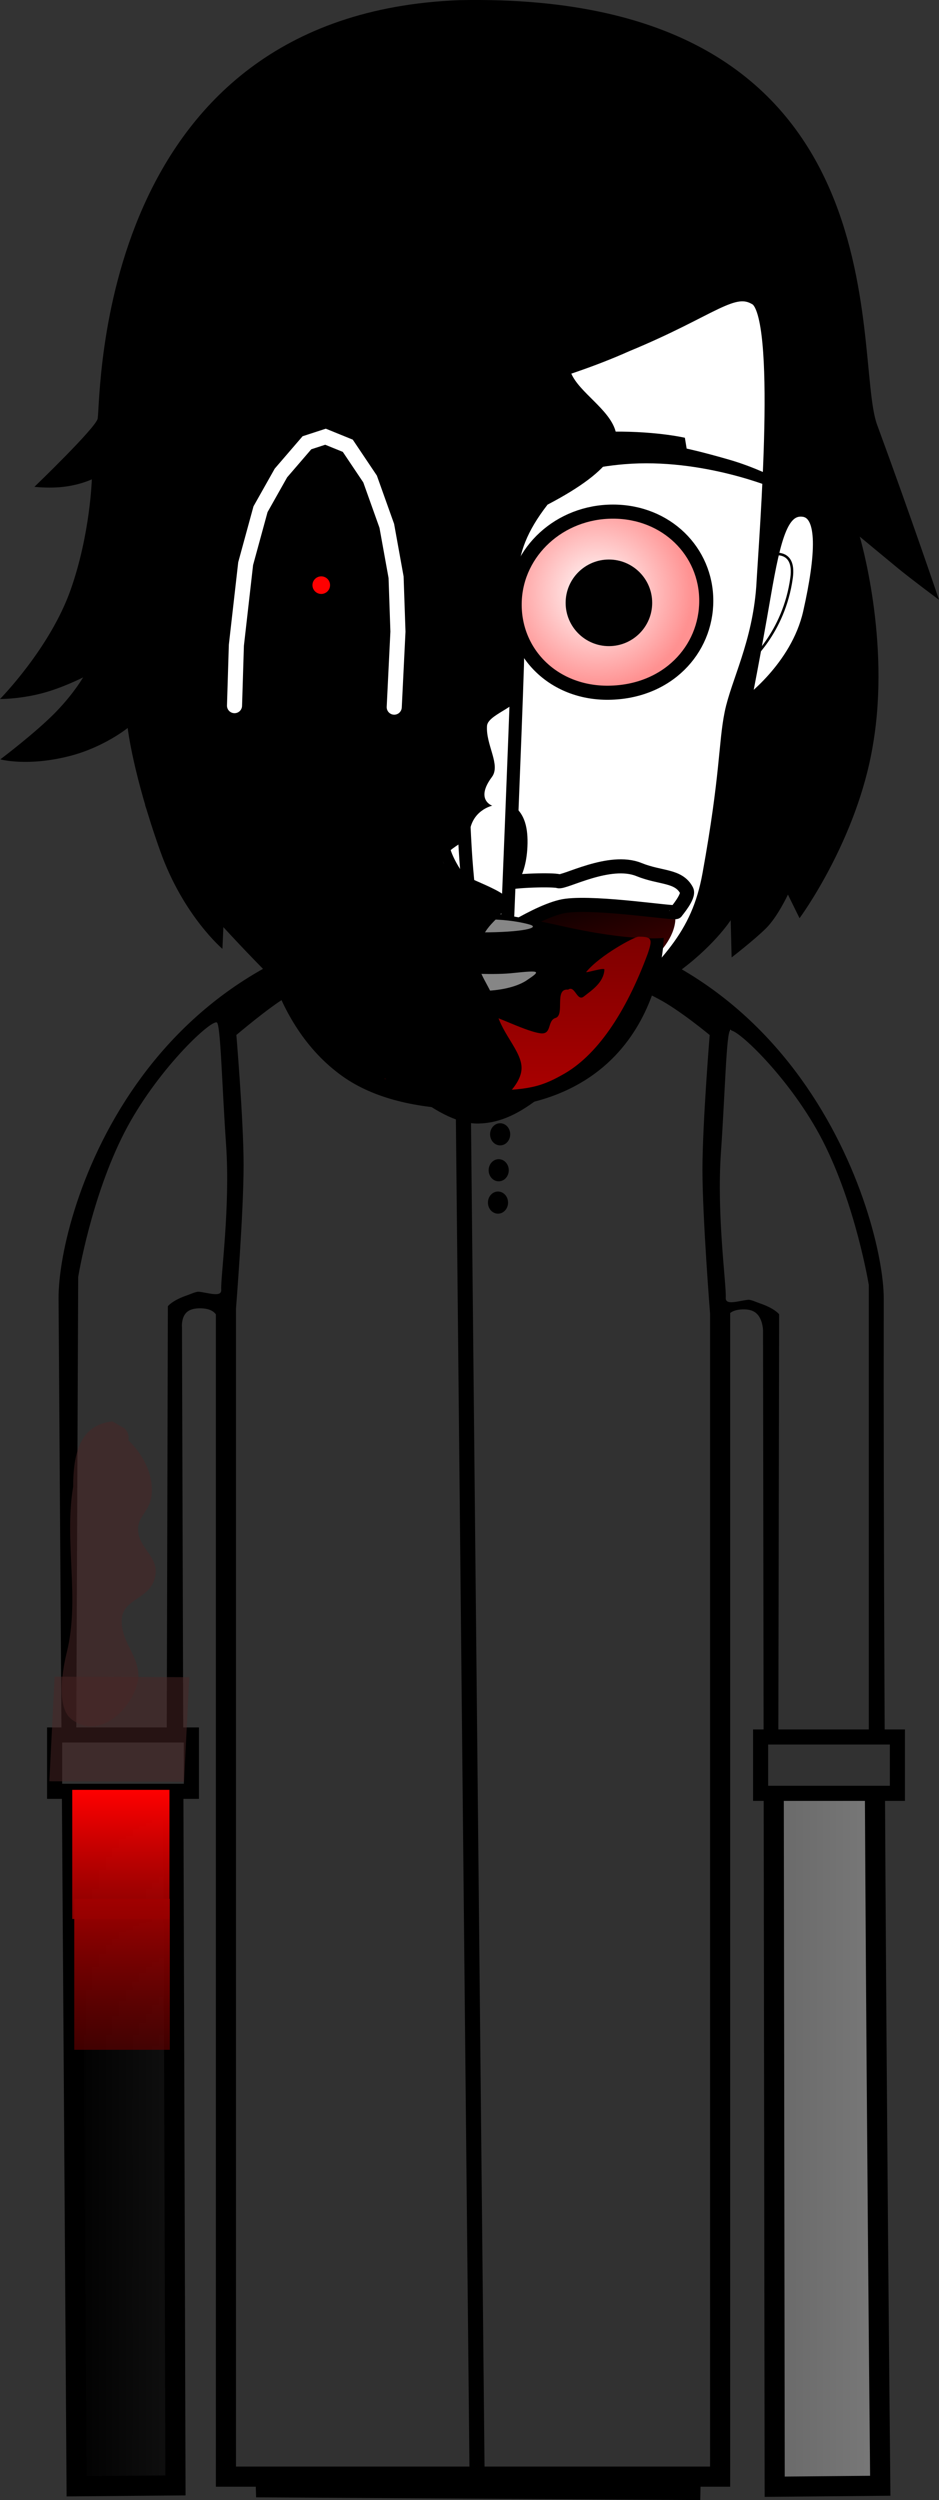 <svg version="1.1" xmlns="http://www.w3.org/2000/svg" xmlns:xlink="http://www.w3.org/1999/xlink" width="93.369" height="248.445" viewBox="0,0,93.369,248.445"><rect x="0" y="0" width="93.369" height="248.445" fill="#333333" stroke="none"/><defs><linearGradient x1="201.048" y1="226.978" x2="281.753" y2="226.978" gradientUnits="userSpaceOnUse" id="color-1"><stop offset="0" stop-color="#000000"/><stop offset="1" stop-color="#797979"/></linearGradient><linearGradient x1="249.051" y1="145.194" x2="252.412" y2="156.192" gradientUnits="userSpaceOnUse" id="color-2"><stop offset="0" stop-color="#000000"/><stop offset="1" stop-color="#480000"/></linearGradient><radialGradient cx="253.584" cy="116.073" r="9.527" gradientUnits="userSpaceOnUse" id="color-3"><stop offset="0" stop-color="#ffffff"/><stop offset="1" stop-color="#ff9191"/></radialGradient><linearGradient x1="206.243" y1="235.056" x2="206.243" y2="247.889" gradientUnits="userSpaceOnUse" id="color-4"><stop offset="0" stop-color="#ff0000"/><stop offset="1" stop-color="#a00000" stop-opacity="0.839"/></linearGradient><linearGradient x1="240.673" y1="149.588" x2="240.673" y2="165.563" gradientUnits="userSpaceOnUse" id="color-5"><stop offset="0" stop-color="#7c0000"/><stop offset="1" stop-color="#a90000"/></linearGradient><linearGradient x1="206.359" y1="245.889" x2="206.359" y2="260.889" gradientUnits="userSpaceOnUse" id="color-6"><stop offset="0" stop-color="#a00000"/><stop offset="1" stop-color="#580000" stop-opacity="0.725"/></linearGradient></defs><g transform="translate(-194.225,-57.19)"><g data-paper-data="{&quot;isPaintingLayer&quot;:true}" fill-rule="nonzero" stroke-linejoin="miter" stroke-miterlimit="10" stroke-dasharray="" stroke-dashoffset="0" style="mix-blend-mode: normal"><path d="M201.841,304.261c0,0 -0.635,-94.384 -0.793,-118.012c-0.055,-8.153 8.187,-36.761 40.202,-36.921c31.602,-0.158 39.857,29.487 39.849,36.897c-0.077,46.243 0.654,117.986 0.654,117.986l-10.497,0.096l-0.159,-114.843c0,0 0.075,-3.099 -2.816,-3.154c-3.434,-0.065 -2.945,3.116 -2.945,3.116l-2.461,115.203l-42.214,-0.261l-3.639,-115.233c0,0 0.279,-2.919 -2.886,-2.934c-3.111,-0.015 -2.816,2.909 -2.816,2.909l0.353,115.067z" fill="url(#color-1)" stroke="#000000" stroke-width="2" stroke-linecap="butt"/><path d="M216.69,303.306v-116.107c0,0 0.757,-9.478 0.757,-14.259c0,-4.381 -0.757,-13.332 -0.757,-13.332c0,0 2.673,-2.292 4.656,-3.651c1.983,-1.359 5.172,-2.731 5.172,-2.731c0,0 -0.602,-0.132 14.56,-0.201c15.435,-0.07 13.832,0.201 13.832,0.201c0,0 3.913,1.48 6.166,2.87c2.253,1.39 4.754,3.512 4.754,3.512c0,0 -0.757,9.18 -0.757,13.824c0,4.716 0.757,14.259 0.757,14.259v115.615z" fill="#313131" stroke="#000000" stroke-width="2" stroke-linecap="butt"/><path d="M197.647,105.568c0,0 6.163,-5.922 6.292,-6.788c0.337,-2.271 -0.168,-40.173 35.968,-41.574c44.636,-0.914 39.015,35.349 41.531,42.19c3.45,9.381 6.157,17.4 6.157,17.4c0,0 -2.767,-2.054 -4.08,-3.134c-1.224,-1.008 -3.801,-3.146 -3.801,-3.146c0,0 3.091,10.348 1.311,20.695c-1.562,9.481 -7.298,17.225 -7.298,17.225l-1.155,-2.347c0,0 -1.023,2.198 -2.16,3.333c-1.137,1.135 -3.439,2.913 -3.439,2.913l-0.092,-3.704c0,0 -7.06,11.018 -24.351,10.872c-16.306,-0.255 -26.072,-10.675 -26.072,-10.675l-0.116,2.655c0,0 -3.895,-3.293 -6.181,-9.708c-2.725,-7.646 -3.239,-12.243 -3.239,-12.243c0,0 -2.339,1.899 -5.717,2.774c-4.233,1.097 -6.947,0.345 -6.947,0.345c0,0 3.608,-2.717 5.584,-4.77c1.76,-1.828 2.647,-3.377 2.647,-3.377c0,0 -2.108,1.085 -4.233,1.618c-2.217,0.556 -4.03,0.531 -4.03,0.531c0,0 4.975,-5.037 7.031,-10.874c1.941,-5.511 2.1,-10.957 2.1,-10.957c0,0 -1.362,0.662 -3.33,0.795c-1.248,0.085 -2.378,-0.049 -2.378,-0.049z" fill="#000000" stroke="none" stroke-width="1.5" stroke-linecap="butt"/><path d="M240.157,153.602l1.5,149" fill="none" stroke="#000000" stroke-width="1.5" stroke-linecap="round"/><path d="M214.433,116.89c-0.577,-7.293 0.335,-17.154 0.335,-17.154c0,0 3.411,-0.041 13.914,-3.144c8.07,-2.384 20.547,-9.487 20.547,-9.487c0,0 -2.16,3.005 -3.408,4.46c-1.327,1.547 -3.993,4.563 -3.993,4.563c0,0 7.838,-1.668 14.675,-4.729c8.568,-3.536 10.593,-6.053 12.95,-4.593c2.783,1.724 1.03,23.183 0.718,28.741c-0.422,5.669 -2.533,9.5 -3.15,12.521c-0.617,3.021 -0.41,6.137 -2.206,16.04c-1.121,6.18 -4.162,8.925 -10.019,14.661c-5.858,5.736 -9.054,9.253 -13.014,9.322c-3.811,0.066 -8.936,-5.1 -13.935,-10.382c-5.324,-5.625 -8.875,-8.477 -9.716,-15.14c-0.757,-6 -0.777,-9.909 -1.123,-15.248c-0.253,-3.903 -2.261,-6.445 -2.576,-10.428z" fill="#ffffff" stroke="#000000" stroke-width="1.5" stroke-linecap="butt"/><path d="M249.051,145.194c5.81,-1.776 11.272,-0.753 12.2,2.284c0.928,3.037 -3.029,6.938 -8.839,8.714c-5.81,1.776 -11.272,0.753 -12.2,-2.284c-0.928,-3.037 3.029,-6.938 8.839,-8.714z" fill="url(#color-2)" stroke="none" stroke-width="0" stroke-linecap="butt"/><path d="M262.503,101.769c0,0 1.524,0.318 4.256,1.11c2.495,0.724 4.449,1.744 4.449,1.744l0.195,1.17c0,0 -7.25,-3.13 -15.116,-2.471c-6.29,0.527 -9.963,2.812 -9.963,2.812l0.046,-4.177c0,0 3.127,-1.704 7.864,-1.856c4.904,-0.157 8.091,0.591 8.091,0.591z" data-paper-data="{&quot;index&quot;:null}" fill="#000000" stroke="none" stroke-width="1.5" stroke-linecap="butt"/><path d="M249.739,144.757c0.57,0.212 5.084,-2.351 8.024,-1.154c2.156,0.877 3.934,0.55 4.736,2.075c0.301,0.572 -1.036,2.089 -1.041,2.135c-0.025,0.213 -7.685,-1.023 -10.929,-0.618c-2.719,0.34 -7.939,3.956 -7.939,3.956c0,0 -7.104,-1.162 -13.272,-2.445c-4.944,-1.029 -10.399,-1.661 -10.41,-1.755c-0.014,-0.126 3.868,-0.711 6.824,-1.395c1.146,-0.497 5.44,-1.485 5.44,-1.485c0,0 4.956,-0.278 7.608,0.579c2.842,0.918 2.835,2.446 3.083,2.469c0,0 1.184,-1.749 2.369,-2.105c1.185,-0.355 5.082,-0.416 5.508,-0.258z" fill="#ffffff" stroke="#000000" stroke-width="1.4" stroke-linecap="butt"/><path d="M242.065,146.317c-1.034,0 -3.538,-3.26 -3.787,-5.364c-0.222,-1.882 1.315,-3.828 3.787,-3.828c2.472,0 4.202,0.491 4.03,4.189c-0.146,3.138 -1.558,5.003 -4.03,5.003z" fill="#ffffff" stroke="#000000" stroke-width="1.15" stroke-linecap="butt"/><path d="M245.667,116.223c0,0 0.103,3.97 0.006,7.127c-0.192,6.251 -1.081,27.761 -1.081,27.761l-2.982,0.009c0,0 -0.803,-4.173 -1.123,-9.5c-0.434,-7.211 -0.45,-16.293 -0.763,-19.632c-0.298,-3.165 -0.896,-5.715 -0.896,-5.715" fill="#ffffff" stroke="#000000" stroke-width="1.3" stroke-linecap="round"/><path d="M216.133,127.013c0,0 -4.932,-3.517 -6.164,-8.975c-1.296,-5.743 -1.461,-9.733 0.48,-9.992c1.941,-0.259 2.703,2.377 3.733,8.356c1.029,5.979 1.951,10.611 1.951,10.611z" data-paper-data="{&quot;index&quot;:null}" fill="#ffffff" stroke="#000000" stroke-width="1" stroke-linecap="butt"/><path d="M215.93,123.065c0,0 -3.564,-2.923 -4.318,-8.451c-0.421,-3.083 2.157,-2.28 2.157,-2.28" fill="none" stroke="#000000" stroke-width="0.25" stroke-linecap="round"/><path d="M218.943,116.409c0.071,-4.892 4.838,-8.936 10.211,-8.858c5.373,0.078 9.027,4.248 8.956,9.14c-0.071,4.892 -4.124,8.794 -9.497,8.716c-5.373,-0.078 -9.742,-4.107 -9.671,-8.999z" fill="#ffffff" stroke="#000000" stroke-width="1.4" stroke-linecap="butt"/><path d="M245.407,116.889c0.204,-4.888 4.453,-8.858 9.77,-8.858c5.318,0 9.275,3.966 9.275,8.858c0,4.892 -3.886,9.071 -9.7,9.142c-5.53,0.067 -9.558,-4.037 -9.345,-9.142z" fill="url(#color-3)" stroke="#000000" stroke-width="1.4" stroke-linecap="butt"/><path d="M223.381,116.527c0.04,-2.758 2.309,-4.962 5.067,-4.922c2.758,0.04 4.962,2.309 4.922,5.067c-0.04,2.758 -2.309,4.962 -5.067,4.922c-2.758,-0.04 -4.962,-2.309 -4.922,-5.067z" fill="#000000" stroke="none" stroke-width="1.5" stroke-linecap="butt"/><path d="M250.469,117.096c0,-2.377 1.927,-4.303 4.303,-4.303c2.377,0 4.303,1.927 4.303,4.303c0,2.377 -1.927,4.303 -4.303,4.303c-2.377,0 -4.303,-1.927 -4.303,-4.303z" fill="#000000" stroke="none" stroke-width="1.5" stroke-linecap="butt"/><path d="M218.875,115.877c0,0 0.064,-9.015 10.601,-8.825c9.471,0.166 9.556,9.407 9.556,9.407z" fill="#ffffff" stroke="#000000" stroke-width="1.15" stroke-linecap="butt"/><path d="M222.405,105.865c0,0 3.37,-1.819 8.032,-2.282c5.167,-0.513 7.768,-0.066 7.768,-0.066l0.295,4.137c0,0 -3.836,-0.681 -8.018,-0.521c-5.593,0.213 -6.645,1.433 -10.898,1.891c-3.644,0.393 -6.737,0.159 -6.737,0.159l-0.026,-1.232c0,0 3.595,0.074 5.234,-0.068c1.352,-0.117 3.976,-0.938 3.976,-0.938z" fill="#000000" stroke="none" stroke-width="1.5" stroke-linecap="butt"/><path d="M270.366,116.402c1.029,-5.979 1.791,-8.615 3.733,-8.356c1.941,0.259 1.776,4.249 0.48,9.992c-1.232,5.458 -6.164,8.975 -6.164,8.975c0,0 0.922,-4.633 1.951,-10.611z" data-paper-data="{&quot;index&quot;:null}" fill="#ffffff" stroke="#000000" stroke-width="1" stroke-linecap="butt"/><path d="M270.778,112.334c0,0 2.578,-0.803 2.157,2.28c-0.754,5.527 -4.318,8.451 -4.318,8.451" data-paper-data="{&quot;index&quot;:null}" fill="none" stroke="#000000" stroke-width="0.25" stroke-linecap="round"/><path d="" data-paper-data="{&quot;index&quot;:null}" fill="#000000" stroke="none" stroke-width="1.5" stroke-linecap="butt"/><path d="" fill="#ffffff" stroke="none" stroke-width="0.5" stroke-linecap="butt"/><path d="" fill="#000000" stroke="none" stroke-width="0.5" stroke-linecap="butt"/><path d="" fill="#ff0000" stroke="none" stroke-width="0.5" stroke-linecap="butt"/><path d="" fill="#000000" stroke="none" stroke-width="0.5" stroke-linecap="butt"/><path d="" fill="#000000" stroke="none" stroke-width="0.5" stroke-linecap="butt"/><path d="" fill="#000000" stroke="none" stroke-width="0.5" stroke-linecap="butt"/><path d="" fill="#000000" stroke="none" stroke-width="0.5" stroke-linecap="butt"/><path d="" fill="#000000" stroke="none" stroke-width="0.5" stroke-linecap="butt"/><path d="" fill="#000000" stroke="none" stroke-width="0.5" stroke-linecap="butt"/><path d="M201.8,231.433l0.2,-47.35c0,0 1.293,-7.935 4.601,-14.363c3.119,-6.061 8.492,-11.143 9.177,-10.928c0.385,0.121 0.513,6.198 0.926,12.136c0.434,6.241 -0.556,13.159 -0.48,14.428c0.048,0.797 -1.289,0.295 -2.231,0.2c-0.258,-0.026 -0.868,0.252 -1.105,0.333c-1.562,0.529 -1.972,1.111 -1.972,1.111l-0.117,44.733z" fill="#313131" stroke="none" stroke-width="0" stroke-linecap="butt"/><path d="M271.615,231.133l0.083,-43.333c0,0 -0.409,-0.583 -1.972,-1.111c-0.238,-0.08 -0.847,-0.359 -1.105,-0.333c-0.942,0.095 -2.279,0.597 -2.231,-0.2c0.076,-1.268 -0.914,-8.187 -0.48,-14.428c0.413,-5.938 0.541,-12.015 0.926,-12.136c0.685,-0.215 6.058,4.867 9.177,10.928c3.308,6.428 4.601,14.363 4.601,14.363v47.95z" data-paper-data="{&quot;index&quot;:null}" fill="#313131" stroke="none" stroke-width="0" stroke-linecap="butt"/><path d="M199.657,235.202v-5.6h13.6v5.6z" fill="#313131" stroke="#000000" stroke-width="1.5" stroke-linecap="butt"/><path d="M269.857,235.402v-5.6h13.6v5.6z" fill="#313131" stroke="#000000" stroke-width="1.5" stroke-linecap="butt"/><path d="M244.957,169.912c0,0.608 -0.448,1.1 -1,1.1c-0.552,0 -1,-0.492 -1,-1.1c0,-0.608 0.448,-1.1 1,-1.1c0.552,0 1,0.492 1,1.1z" fill="#000000" stroke="none" stroke-width="0" stroke-linecap="butt"/><path d="M244.814,173.483c0,0.608 -0.448,1.1 -1,1.1c-0.552,0 -1,-0.492 -1,-1.1c0,-0.608 0.448,-1.1 1,-1.1c0.552,0 1,0.492 1,1.1z" fill="#000000" stroke="none" stroke-width="0" stroke-linecap="butt"/><path d="M244.743,176.698c0,0.608 -0.448,1.1 -1,1.1c-0.552,0 -1,-0.492 -1,-1.1c0,-0.608 0.448,-1.1 1,-1.1c0.552,0 1,0.492 1,1.1z" fill="#000000" stroke="none" stroke-width="0" stroke-linecap="butt"/><path d="M199.655,223.809l13.391,0.05l-0.523,10.394l-13.391,-0.05z" fill-opacity="0.516" fill="#4b2525" stroke="#000000" stroke-width="0" stroke-linecap="butt"/><path d="M206.989,200.313c1.328,1.288 2.371,3.095 2.337,5.021c-0.039,2.234 -1.62,2.417 -1.342,4.21c0.257,1.661 2.113,2.468 1.651,4.4c-0.552,2.311 -3.358,2.039 -3.309,4.419c0.043,2.071 1.589,3.228 1.667,5.333c-0.054,2.599 -3.632,6.735 -6.686,4.319c-1.535,-1.215 -0.83,-5.075 -0.443,-6.622c1.326,-5.303 -0.279,-10.991 0.634,-16.467c0.011,-3.028 0.551,-6.165 3.912,-6.48l1.217,0.699c0,0 0.523,0.523 0.362,1.166z" fill-opacity="0.516" fill="#4b2525" stroke="none" stroke-width="0.5" stroke-linecap="butt"/><path d="M201.409,247.889v-12.833h9.667v12.833z" fill="url(#color-4)" stroke="#000000" stroke-width="0" stroke-linecap="butt"/><g stroke="none" stroke-linecap="butt"><path d="M260.221,150.389c0,0 -0.139,17.291 -19.712,17.029c-4.859,-0.065 -9.125,-1.087 -12.171,-3.234c-7.581,-5.345 -8.366,-15.652 -8.366,-15.652c0,0 8.793,0.624 14.864,-0.469c2.492,-0.449 6.433,-0.439 6.433,-0.439c0,0 4.637,0.639 8.608,1.546c7.243,1.654 10.345,1.22 10.345,1.22z" fill="#000000" stroke-width="0"/><path d="M246.818,149.048c1.279,0.327 -0.612,0.799 -4.763,0.799c-4.36,-0.082 -5.941,-0.472 -4.41,-0.799c2.893,-0.674 6.742,-0.674 9.174,0z" data-paper-data="{&quot;noHover&quot;:false,&quot;origItem&quot;:[&quot;Path&quot;,{&quot;applyMatrix&quot;:true,&quot;segments&quot;:[[[497.32625,398.73924],[1.07812,-0.25122],[-0.57032,0.1218]],[[498.88093,398.93716],[-1.625,-0.03044],[1.54688,0]],[[500.54499,398.73924],[0.47656,0.1218],[-0.90624,-0.25122]]],&quot;closed&quot;:true,&quot;fillColor&quot;:[0,0,0]}]}" fill="#868686" stroke-width="0.5"/><path d="M245.221,153.885c2.809,-0.286 2.813,-0.234 1.283,0.787c-2.054,1.266 -6.364,1.338 -9.173,0.133c-1.216,-0.531 -2.219,-1.207 -2.219,-1.329c0,-0.143 1.538,-0.031 3.383,0.234c1.782,0.266 5.133,0.358 6.727,0.175z" data-paper-data="{&quot;noHover&quot;:false,&quot;origItem&quot;:[&quot;Path&quot;,{&quot;applyMatrix&quot;:true,&quot;segments&quot;:[[[497.63875,400.50534],[0.66406,0.09896],[-0.6875,-0.09896]],[[496.38093,400.40638],[0,-0.0533],[0,0.04568]],[[497.20905,400.87836],[-0.45312,-0.19794],[1.04688,0.44914]],[[500.42781,400.83268],[-0.76564,0.47198],[0.57032,-0.38062]],[[499.95125,400.55862],[1.04688,-0.10656],[-0.59374,0.06852]]],&quot;closed&quot;:true,&quot;fillColor&quot;:[0,0,0]}]}" fill="#868686" stroke-width="0.5"/><path d="M224.253,149.792c1.153,0.266 5.039,2.221 8.1,4.162c4.738,3.023 5.567,3.411 8.816,3.615c1.488,0.074 5.039,2.05 6.763,2.301c1.209,0.176 0.672,-1.258 1.529,-1.519c0.969,-0.295 -0.171,-2.965 1.256,-2.817c0.681,-0.479 0.879,1.231 1.56,0.684c0.698,-0.561 1.98,-1.351 2.047,-2.68c0.012,-0.241 -1.93,0.388 -1.808,0.239c1.38,-1.677 4.805,-3.505 5.202,-3.505c1.342,0 1.414,0.23 0.911,1.701c-2.18,5.883 -5.088,10.2 -8.547,12.059c-2.285,1.287 -3.771,1.586 -9.012,1.524c-3.962,-0.061 -7.268,-0.633 -8.987,-1.307c-4.088,-1.736 -7.379,-6.466 -9.433,-13.228c-0.44,-1.532 -0.368,-1.637 1.603,-1.228z" data-paper-data="{&quot;noHover&quot;:false,&quot;origItem&quot;:[&quot;Path&quot;,{&quot;applyMatrix&quot;:true,&quot;segments&quot;:[[[492.32625,399.05896],[0,0],[-0.73438,-0.15226]],[[491.73251,399.5081],[-0.16408,-0.57094],[0.76562,2.51976]],[[495.23251,404.34206],[-1.52344,-0.64706],[0.64062,0.25122]],[[498.49813,404.7912],[-1.47656,-0.02284],[1.95312,0.02284]],[[501.77937,404.26594],[-0.85156,0.47958],[1.28906,-0.69274]],[[504.95125,399.85828],[-0.8125,2.19242],[0.1875,-0.5481]],[[504.61531,399.23406],[0.5,0],[-0.30468,0]],[[502.06843,400.62716],[1.09376,-0.76888],[-1.95312,1.34742]],[[498.63875,401.9289],[1.3828,0.06852],[-1.21094,-0.07612]],[[495.16219,400.5282],[1.76562,1.12664],[-1.14062,-0.7232]],[[492.32625,399.05898],[0.4297,0.09896],[0,0]]],&quot;closed&quot;:true,&quot;fillColor&quot;:[0,0,0]}]}" fill="url(#color-5)" stroke-width="0.5"/></g><path d="M201.609,260.889v-15h9.5v15z" fill="url(#color-6)" stroke="none" stroke-width="0" stroke-linecap="butt"/><path d="M208.669,137.256v-49.75h34.5c0,0 7.314,2.715 7.655,6.055c0.404,3.96 11.688,6.536 -2.155,13.779c-4.221,5.444 -2.691,8.223 -2.92,14.766c-0.039,1.113 0.114,3.162 0.056,4.228c-0.06,1.115 -3.08,1.877 -3.155,2.995c-0.127,1.897 1.388,3.869 0.485,5.079c-1.689,2.262 0.035,2.849 0.035,2.849c0,0 -2.186,0.466 -2.279,2.989c-0.017,0.465 -3.61,1.936 -2.356,2.931c1.567,1.243 6.807,2.68 6.225,3.758c-1.095,2.027 -2.409,1.933 -3.041,4.897c-0.396,1.858 1.608,3.681 1.796,5.402c0.264,2.406 2.659,4.362 2.569,6.183c-0.094,1.896 -2.694,3.626 -3.431,4.482c-0.474,0.551 -4.758,-1.142 -5.358,-1.142c-3.608,0 -14.839,-10.695 -22.189,-18.899c-4.406,-4.918 -6.436,-10.601 -6.436,-10.601z" fill="#000000" stroke="none" stroke-width="0" stroke-linecap="butt"/><path d="M217.544,127.314l0.185,-6.006l0.923,-8.108l1.477,-5.405l2.031,-3.603l2.585,-3.003l1.847,-0.601l2.216,0.901l2.216,3.303l1.662,4.654l0.923,5.105l0.185,5.405l-0.369,7.507" fill="none" stroke="#ffffff" stroke-width="1.5" stroke-linecap="round"/><path d="M227.044,115.339c0,0.483 -0.392,0.875 -0.875,0.875c-0.483,0 -0.875,-0.392 -0.875,-0.875c0,-0.483 0.392,-0.875 0.875,-0.875c0.483,0 0.875,0.392 0.875,0.875z" fill="#ff0000" stroke="none" stroke-width="0" stroke-linecap="butt"/><path d="M232.691,164.062c-0.559,1.118 -1.677,0.559 -1.677,0.559l-1.212,-0.606c-3.053,-1.54 -4.791,-4.191 -6.057,-7.321c0,0 -0.464,-1.161 0.696,-1.625c1.161,-0.464 1.625,0.696 1.625,0.696c1.004,2.542 2.376,4.787 4.854,6.014l1.212,0.606c0,0 1.118,0.559 0.559,1.677z" fill="#000000" stroke="none" stroke-width="0.5" stroke-linecap="butt"/></g></g></svg>